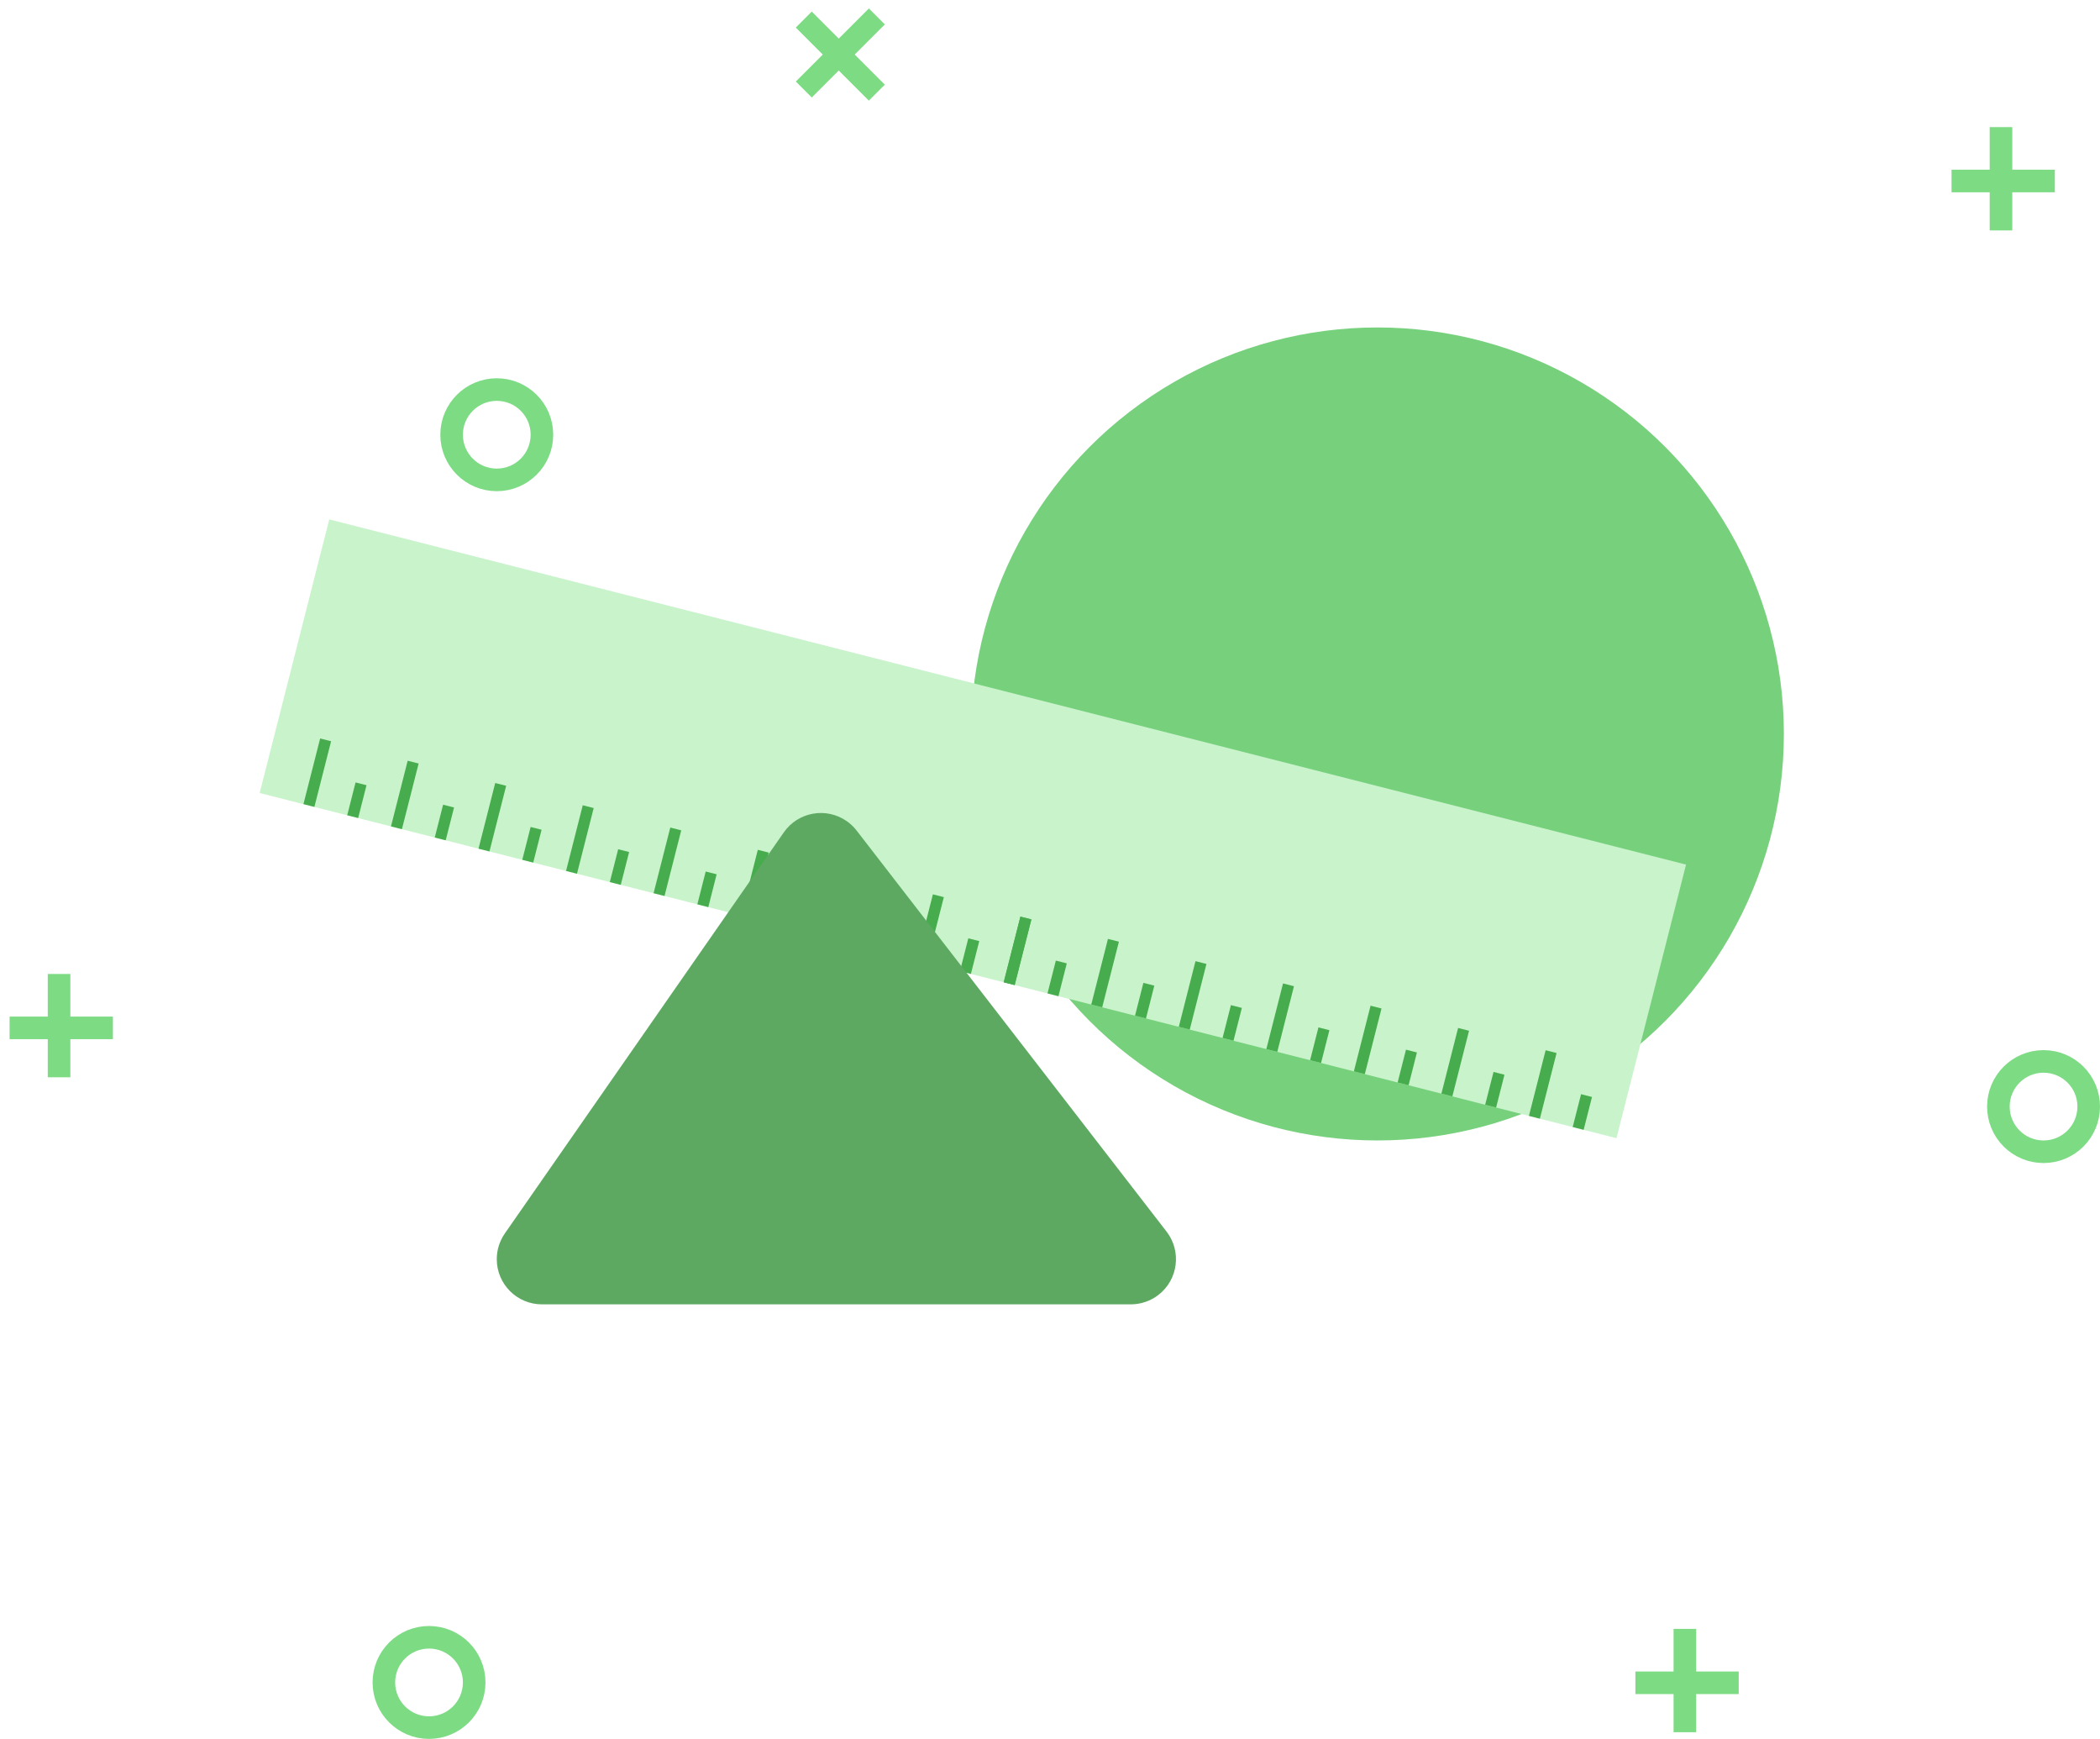 <?xml version="1.0" encoding="UTF-8"?>
<svg width="186px" height="154px" viewBox="0 0 186 154" version="1.1" xmlns="http://www.w3.org/2000/svg" xmlns:xlink="http://www.w3.org/1999/xlink">
    <!-- Generator: Sketch 45.2 (43514) - http://www.bohemiancoding.com/sketch -->
    <title>Group 12</title>
    <desc>Created with Sketch.</desc>
    <defs></defs>
    <g id="Page-1" stroke="none" stroke-width="1" fill="none" fill-rule="evenodd">
        <g id="Upload" transform="translate(-507, -1403)">
            <g id="Group-12" transform="translate(508, 1401)">
                <g id="Group-15" transform="translate(67, 0)" stroke-linecap="square" stroke="#7DDB84" stroke-width="2">
                    <g id="Group-14" transform="translate(6.5, 7) rotate(45) translate(-6.5, -7) translate(2, 3)">
                        <g id="Group-7" transform="translate(0.231, 0)">
                            <path d="M4,0.256 L4,7.406" id="Line"></path>
                            <path d="M7.769,4.03 L0.619,4.03" id="Line"></path>
                        </g>
                    </g>
                </g>
                <g id="Group-15" transform="translate(172, 14)" stroke-linecap="square" stroke="#7DDB84" stroke-width="2">
                    <g id="Group-14">
                        <g id="Group-7" transform="translate(0.231, 0)">
                            <path d="M4,0.256 L4,7.406" id="Line"></path>
                            <path d="M7.769,4.03 L0.619,4.03" id="Line"></path>
                        </g>
                    </g>
                </g>
                <g id="Group-15" transform="translate(0, 89)" stroke-linecap="square" stroke="#7DDB84" stroke-width="2">
                    <g id="Group-14">
                        <g id="Group-7" transform="translate(0.231, 0)">
                            <path d="M4,0.256 L4,7.406" id="Line"></path>
                            <path d="M7.769,4.03 L0.619,4.03" id="Line"></path>
                        </g>
                    </g>
                </g>
                <g id="Group-15" transform="translate(144, 147)" stroke-linecap="square" stroke="#7DDB84" stroke-width="2">
                    <g id="Group-14">
                        <g id="Group-7" transform="translate(0.231, 0)">
                            <path d="M4,0.256 L4,7.406" id="Line"></path>
                            <path d="M7.769,4.03 L0.619,4.03" id="Line"></path>
                        </g>
                    </g>
                </g>
                <circle id="Oval-3" fill="#76D07C" cx="121" cy="67" r="36"></circle>
                <circle id="Oval" stroke="#7DDB84" stroke-width="2" cx="180" cy="100" r="4"></circle>
                <circle id="Oval" stroke="#7DDB84" stroke-width="2" cx="37" cy="151" r="4"></circle>
                <circle id="Oval" stroke="#7DDB84" stroke-width="2" cx="43" cy="40.5" r="4"></circle>
                <g id="Group-11" transform="translate(85.168, 75.399) rotate(14.272) translate(-85.168, -75.399) translate(23.168, 62.899)">
                    <rect id="Rectangle-14" fill="#C8F3CB" x="0" y="0" width="124" height="25"></rect>
                    <rect id="Rectangle-3" fill="#47AC4D" x="4" y="19" width="1" height="6"></rect>
                    <rect id="Rectangle-3" fill="#47AC4D" x="12" y="19" width="1" height="6"></rect>
                    <rect id="Rectangle-3" fill="#47AC4D" x="8" y="22" width="1" height="3"></rect>
                    <rect id="Rectangle-3" fill="#47AC4D" x="20" y="19" width="1" height="6"></rect>
                    <rect id="Rectangle-3" fill="#47AC4D" x="16" y="22" width="1" height="3"></rect>
                    <rect id="Rectangle-3" fill="#47AC4D" x="28" y="19" width="1" height="6"></rect>
                    <rect id="Rectangle-3" fill="#47AC4D" x="24" y="22" width="1" height="3"></rect>
                    <rect id="Rectangle-3" fill="#47AC4D" x="36" y="19" width="1" height="6"></rect>
                    <rect id="Rectangle-3" fill="#47AC4D" x="32" y="22" width="1" height="3"></rect>
                    <rect id="Rectangle-3" fill="#47AC4D" x="44" y="19" width="1" height="6"></rect>
                    <rect id="Rectangle-3" fill="#47AC4D" x="40" y="22" width="1" height="3"></rect>
                    <rect id="Rectangle-3" fill="#47AC4D" x="52" y="19" width="1" height="6"></rect>
                    <rect id="Rectangle-3" fill="#47AC4D" x="48" y="22" width="1" height="3"></rect>
                    <rect id="Rectangle-3" fill="#47AC4D" x="60" y="19" width="1" height="6"></rect>
                    <rect id="Rectangle-3" fill="#47AC4D" x="56" y="22" width="1" height="3"></rect>
                    <rect id="Rectangle-3" fill="#47AC4D" x="68" y="19" width="1" height="6"></rect>
                    <rect id="Rectangle-3" fill="#47AC4D" x="64" y="22" width="1" height="3"></rect>
                    <rect id="Rectangle-3" fill="#47AC4D" x="68" y="19" width="1" height="6"></rect>
                    <rect id="Rectangle-3" fill="#47AC4D" x="76" y="19" width="1" height="6"></rect>
                    <rect id="Rectangle-3" fill="#47AC4D" x="72" y="22" width="1" height="3"></rect>
                    <rect id="Rectangle-3" fill="#47AC4D" x="84" y="19" width="1" height="6"></rect>
                    <rect id="Rectangle-3" fill="#47AC4D" x="80" y="22" width="1" height="3"></rect>
                    <rect id="Rectangle-3" fill="#47AC4D" x="92" y="19" width="1" height="6"></rect>
                    <rect id="Rectangle-3" fill="#47AC4D" x="88" y="22" width="1" height="3"></rect>
                    <rect id="Rectangle-3" fill="#47AC4D" x="100" y="19" width="1" height="6"></rect>
                    <rect id="Rectangle-3" fill="#47AC4D" x="96" y="22" width="1" height="3"></rect>
                    <rect id="Rectangle-3" fill="#47AC4D" x="108" y="19" width="1" height="6"></rect>
                    <rect id="Rectangle-3" fill="#47AC4D" x="104" y="22" width="1" height="3"></rect>
                    <rect id="Rectangle-3" fill="#47AC4D" x="116" y="19" width="1" height="6"></rect>
                    <rect id="Rectangle-3" fill="#47AC4D" x="112" y="22" width="1" height="3"></rect>
                    <rect id="Rectangle-3" fill="#47AC4D" x="120" y="22" width="1" height="3"></rect>
                </g>
                <path d="M74.871,75.554 L102.322,111.069 L102.322,111.069 C103.673,112.817 103.351,115.329 101.603,116.68 C100.902,117.221 100.042,117.515 99.157,117.515 L47,117.515 L47,117.515 C44.791,117.515 43,115.724 43,113.515 C43,112.698 43.25,111.901 43.716,111.231 L68.422,75.716 L68.422,75.716 C69.684,73.903 72.177,73.455 73.99,74.717 C74.325,74.949 74.621,75.232 74.871,75.554 Z" id="Rectangle-6" fill="#5DA962"></path>
            </g>
        </g>
    </g>
</svg>